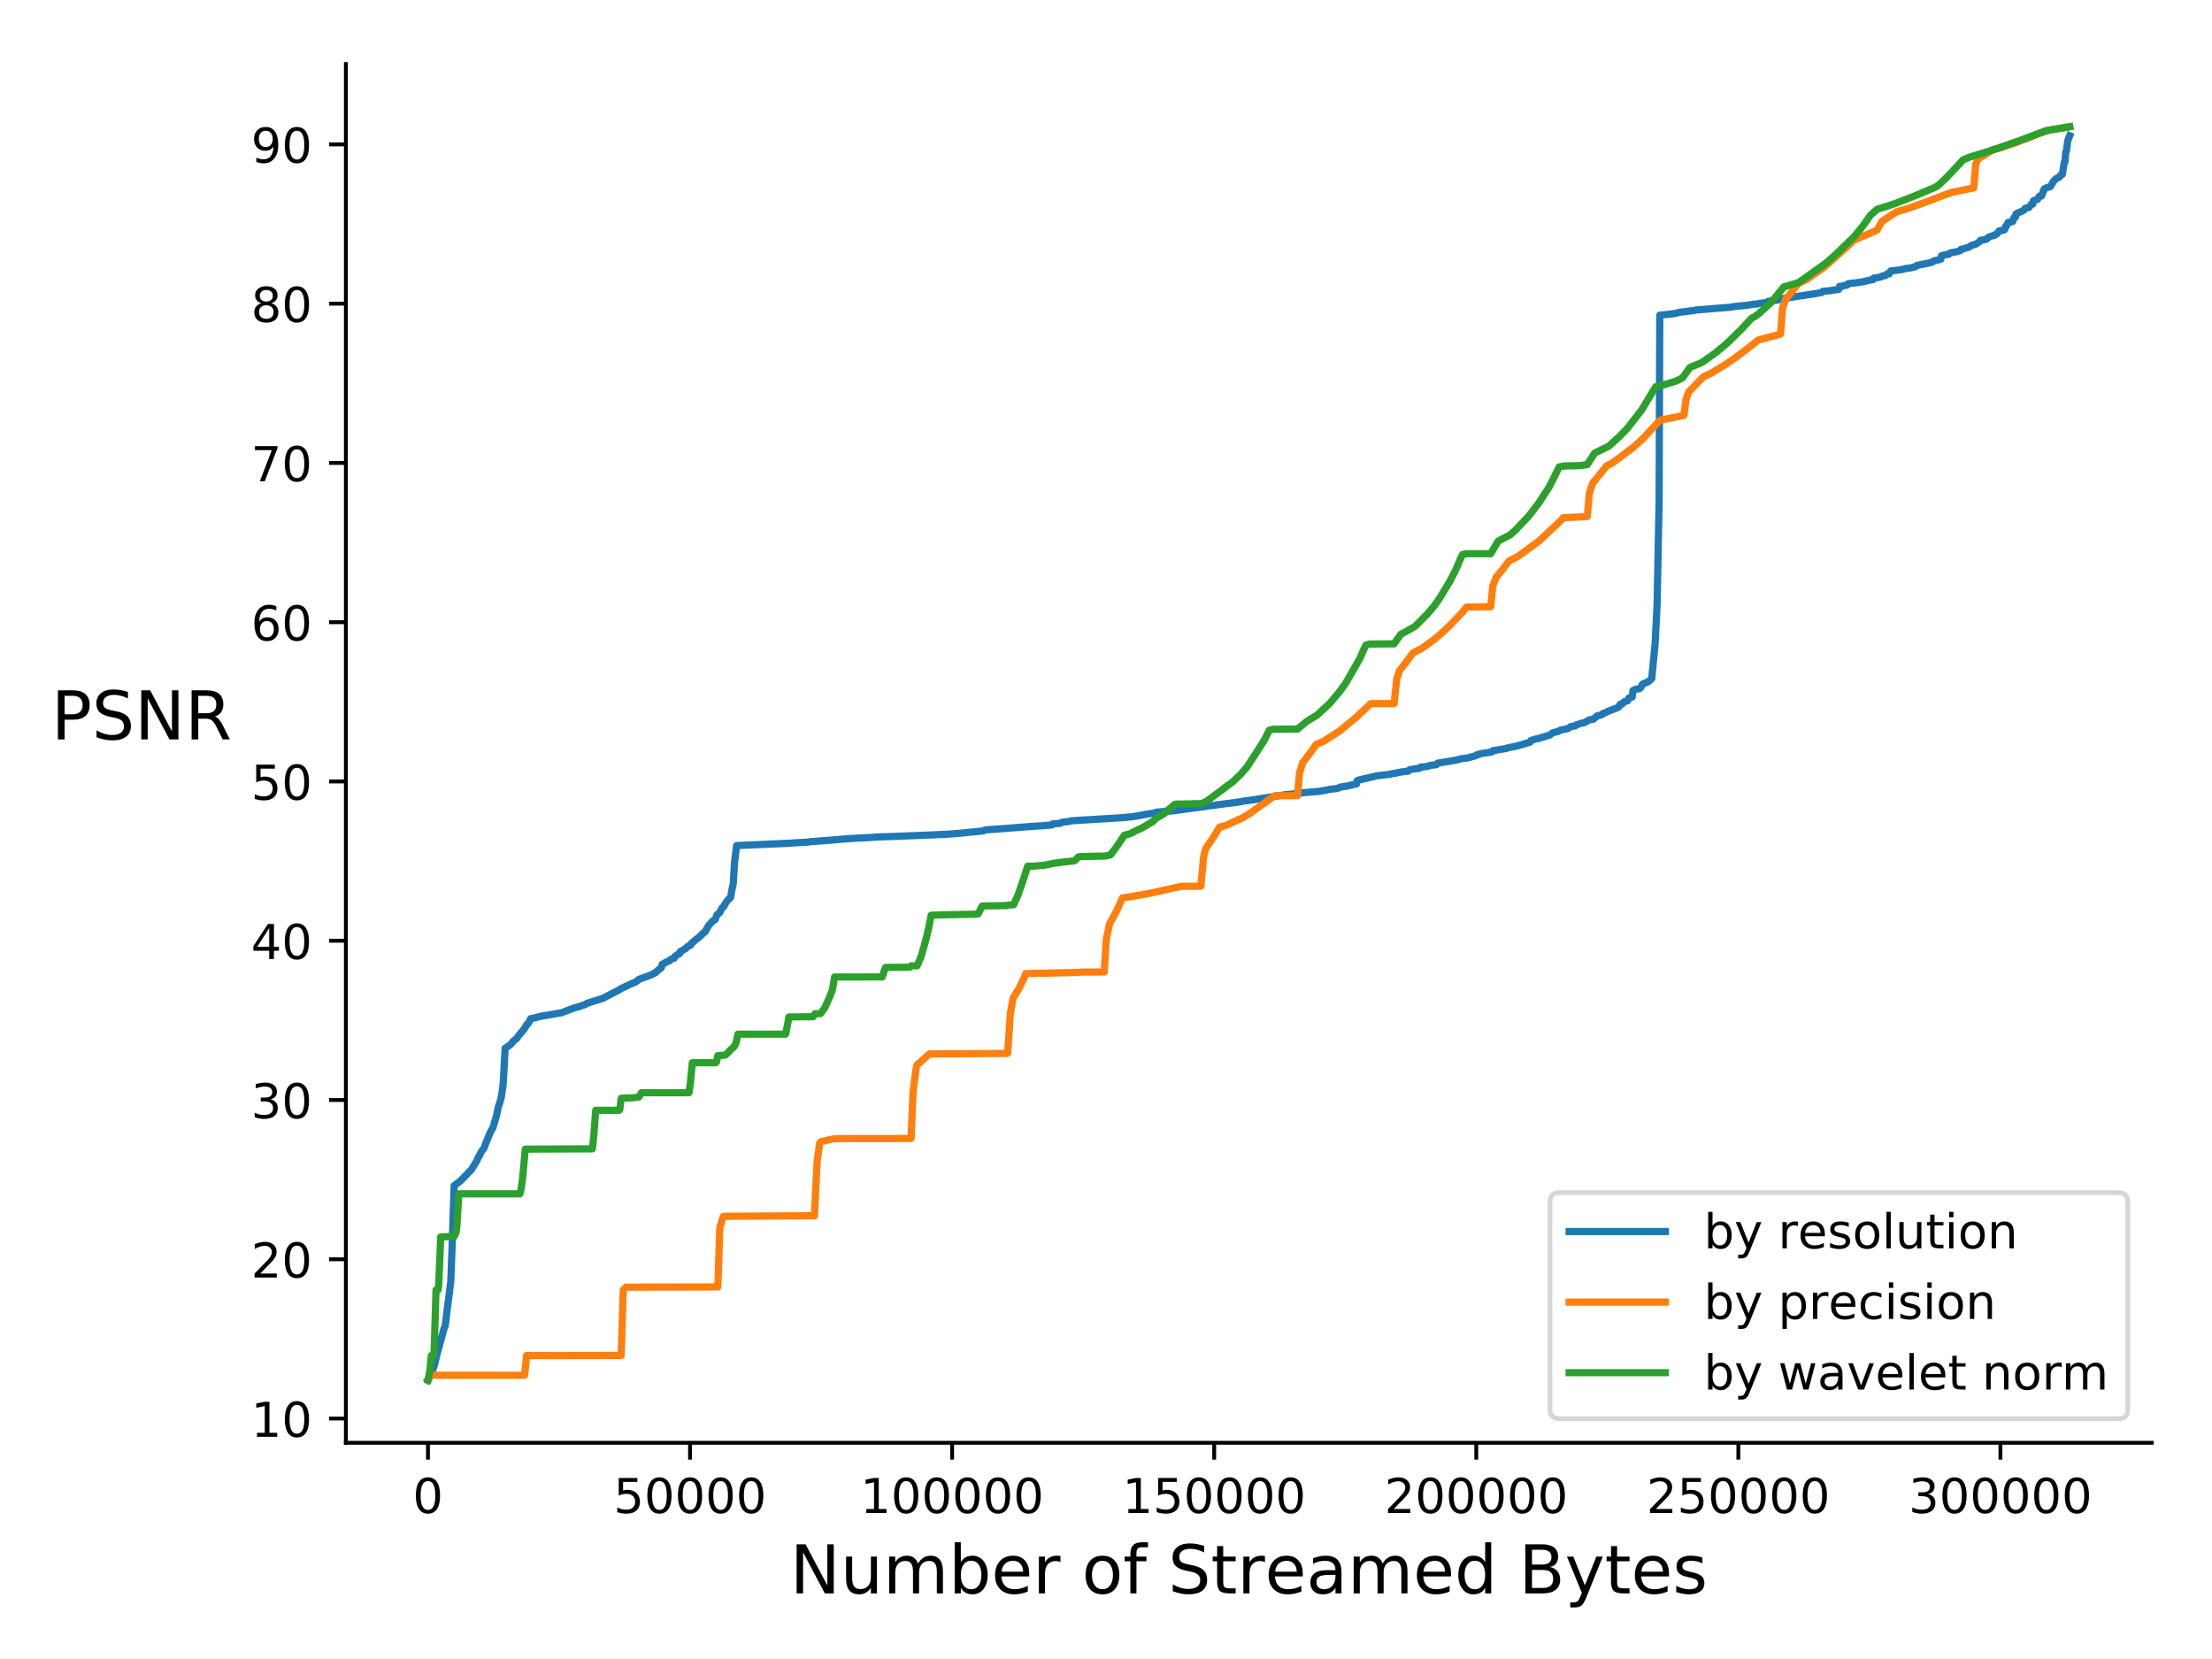 <?xml version="1.0" encoding="utf-8" standalone="no"?>
<!DOCTYPE svg PUBLIC "-//W3C//DTD SVG 1.1//EN"
  "http://www.w3.org/Graphics/SVG/1.1/DTD/svg11.dtd">
<!-- Created with matplotlib (http://matplotlib.org/) -->
<svg height="345pt" version="1.1" viewBox="0 0 460 345" width="460pt" xmlns="http://www.w3.org/2000/svg" xmlns:xlink="http://www.w3.org/1999/xlink">
 <defs>
  <style type="text/css">
*{stroke-linecap:butt;stroke-linejoin:round;}
  </style>
 </defs>
 <g id="figure_1">
  <g id="patch_1">
   <path d="M 0 345.6 
L 460.8 345.6 
L 460.8 0 
L 0 0 
z
" style="fill:#ffffff;"/>
  </g>
  <g id="axes_1">
   <g id="patch_2">
    <path d="M 71.93 300.04 
L 447.48 300.04 
L 447.48 13.32 
L 71.93 13.32 
z
" style="fill:#ffffff;"/>
   </g>
   <g id="matplotlib.axis_1">
    <g id="xtick_1">
     <g id="line2d_1">
      <defs>
       <path d="M 0 0 
L 0 3.5 
" id="m1808c48255" style="stroke:#000000;stroke-width:0.8;"/>
      </defs>
      <g>
       <use style="stroke:#000000;stroke-width:0.8;" x="88.998" xlink:href="#m1808c48255" y="300.04"/>
      </g>
     </g>
     <g id="text_1">
      <!-- 0 -->
      <defs>
       <path d="M 31.781 66.406 
Q 24.172 66.406 20.328 58.906 
Q 16.5 51.422 16.5 36.375 
Q 16.5 21.391 20.328 13.891 
Q 24.172 6.391 31.781 6.391 
Q 39.453 6.391 43.281 13.891 
Q 47.125 21.391 47.125 36.375 
Q 47.125 51.422 43.281 58.906 
Q 39.453 66.406 31.781 66.406 
z
M 31.781 74.219 
Q 44.047 74.219 50.516 64.516 
Q 56.984 54.828 56.984 36.375 
Q 56.984 17.969 50.516 8.266 
Q 44.047 -1.422 31.781 -1.422 
Q 19.531 -1.422 13.062 8.266 
Q 6.594 17.969 6.594 36.375 
Q 6.594 54.828 13.062 64.516 
Q 19.531 74.219 31.781 74.219 
z
" id="DejaVuSans-30"/>
      </defs>
      <g transform="translate(85.817 314.638)scale(0.1 -0.1)">
       <use xlink:href="#DejaVuSans-30"/>
      </g>
     </g>
    </g>
    <g id="xtick_2">
     <g id="line2d_2">
      <g>
       <use style="stroke:#000000;stroke-width:0.8;" x="143.499" xlink:href="#m1808c48255" y="300.04"/>
      </g>
     </g>
     <g id="text_2">
      <!-- 50000 -->
      <defs>
       <path d="M 10.797 72.906 
L 49.516 72.906 
L 49.516 64.594 
L 19.828 64.594 
L 19.828 46.734 
Q 21.969 47.469 24.109 47.828 
Q 26.266 48.188 28.422 48.188 
Q 40.625 48.188 47.75 41.5 
Q 54.891 34.812 54.891 23.391 
Q 54.891 11.625 47.562 5.094 
Q 40.234 -1.422 26.906 -1.422 
Q 22.312 -1.422 17.547 -0.641 
Q 12.797 0.141 7.719 1.703 
L 7.719 11.625 
Q 12.109 9.234 16.797 8.062 
Q 21.484 6.891 26.703 6.891 
Q 35.156 6.891 40.078 11.328 
Q 45.016 15.766 45.016 23.391 
Q 45.016 31 40.078 35.438 
Q 35.156 39.891 26.703 39.891 
Q 22.75 39.891 18.812 39.016 
Q 14.891 38.141 10.797 36.281 
z
" id="DejaVuSans-35"/>
      </defs>
      <g transform="translate(127.593 314.638)scale(0.1 -0.1)">
       <use xlink:href="#DejaVuSans-35"/>
       <use x="63.623" xlink:href="#DejaVuSans-30"/>
       <use x="127.246" xlink:href="#DejaVuSans-30"/>
       <use x="190.869" xlink:href="#DejaVuSans-30"/>
       <use x="254.492" xlink:href="#DejaVuSans-30"/>
      </g>
     </g>
    </g>
    <g id="xtick_3">
     <g id="line2d_3">
      <g>
       <use style="stroke:#000000;stroke-width:0.8;" x="197.999" xlink:href="#m1808c48255" y="300.04"/>
      </g>
     </g>
     <g id="text_3">
      <!-- 100000 -->
      <defs>
       <path d="M 12.406 8.297 
L 28.516 8.297 
L 28.516 63.922 
L 10.984 60.406 
L 10.984 69.391 
L 28.422 72.906 
L 38.281 72.906 
L 38.281 8.297 
L 54.391 8.297 
L 54.391 0 
L 12.406 0 
z
" id="DejaVuSans-31"/>
      </defs>
      <g transform="translate(178.912 314.638)scale(0.1 -0.1)">
       <use xlink:href="#DejaVuSans-31"/>
       <use x="63.623" xlink:href="#DejaVuSans-30"/>
       <use x="127.246" xlink:href="#DejaVuSans-30"/>
       <use x="190.869" xlink:href="#DejaVuSans-30"/>
       <use x="254.492" xlink:href="#DejaVuSans-30"/>
       <use x="318.115" xlink:href="#DejaVuSans-30"/>
      </g>
     </g>
    </g>
    <g id="xtick_4">
     <g id="line2d_4">
      <g>
       <use style="stroke:#000000;stroke-width:0.8;" x="252.5" xlink:href="#m1808c48255" y="300.04"/>
      </g>
     </g>
     <g id="text_4">
      <!-- 150000 -->
      <g transform="translate(233.413 314.638)scale(0.1 -0.1)">
       <use xlink:href="#DejaVuSans-31"/>
       <use x="63.623" xlink:href="#DejaVuSans-35"/>
       <use x="127.246" xlink:href="#DejaVuSans-30"/>
       <use x="190.869" xlink:href="#DejaVuSans-30"/>
       <use x="254.492" xlink:href="#DejaVuSans-30"/>
       <use x="318.115" xlink:href="#DejaVuSans-30"/>
      </g>
     </g>
    </g>
    <g id="xtick_5">
     <g id="line2d_5">
      <g>
       <use style="stroke:#000000;stroke-width:0.8;" x="307.001" xlink:href="#m1808c48255" y="300.04"/>
      </g>
     </g>
     <g id="text_5">
      <!-- 200000 -->
      <defs>
       <path d="M 19.188 8.297 
L 53.609 8.297 
L 53.609 0 
L 7.328 0 
L 7.328 8.297 
Q 12.938 14.109 22.625 23.891 
Q 32.328 33.688 34.812 36.531 
Q 39.547 41.844 41.422 45.531 
Q 43.312 49.219 43.312 52.781 
Q 43.312 58.594 39.234 62.25 
Q 35.156 65.922 28.609 65.922 
Q 23.969 65.922 18.812 64.312 
Q 13.672 62.703 7.812 59.422 
L 7.812 69.391 
Q 13.766 71.781 18.938 73 
Q 24.125 74.219 28.422 74.219 
Q 39.75 74.219 46.484 68.547 
Q 53.219 62.891 53.219 53.422 
Q 53.219 48.922 51.531 44.891 
Q 49.859 40.875 45.406 35.406 
Q 44.188 33.984 37.641 27.219 
Q 31.109 20.453 19.188 8.297 
z
" id="DejaVuSans-32"/>
      </defs>
      <g transform="translate(287.913 314.638)scale(0.1 -0.1)">
       <use xlink:href="#DejaVuSans-32"/>
       <use x="63.623" xlink:href="#DejaVuSans-30"/>
       <use x="127.246" xlink:href="#DejaVuSans-30"/>
       <use x="190.869" xlink:href="#DejaVuSans-30"/>
       <use x="254.492" xlink:href="#DejaVuSans-30"/>
       <use x="318.115" xlink:href="#DejaVuSans-30"/>
      </g>
     </g>
    </g>
    <g id="xtick_6">
     <g id="line2d_6">
      <g>
       <use style="stroke:#000000;stroke-width:0.8;" x="361.501" xlink:href="#m1808c48255" y="300.04"/>
      </g>
     </g>
     <g id="text_6">
      <!-- 250000 -->
      <g transform="translate(342.414 314.638)scale(0.1 -0.1)">
       <use xlink:href="#DejaVuSans-32"/>
       <use x="63.623" xlink:href="#DejaVuSans-35"/>
       <use x="127.246" xlink:href="#DejaVuSans-30"/>
       <use x="190.869" xlink:href="#DejaVuSans-30"/>
       <use x="254.492" xlink:href="#DejaVuSans-30"/>
       <use x="318.115" xlink:href="#DejaVuSans-30"/>
      </g>
     </g>
    </g>
    <g id="xtick_7">
     <g id="line2d_7">
      <g>
       <use style="stroke:#000000;stroke-width:0.8;" x="416.002" xlink:href="#m1808c48255" y="300.04"/>
      </g>
     </g>
     <g id="text_7">
      <!-- 300000 -->
      <defs>
       <path d="M 40.578 39.312 
Q 47.656 37.797 51.625 33 
Q 55.609 28.219 55.609 21.188 
Q 55.609 10.406 48.188 4.484 
Q 40.766 -1.422 27.094 -1.422 
Q 22.516 -1.422 17.656 -0.516 
Q 12.797 0.391 7.625 2.203 
L 7.625 11.719 
Q 11.719 9.328 16.594 8.109 
Q 21.484 6.891 26.812 6.891 
Q 36.078 6.891 40.938 10.547 
Q 45.797 14.203 45.797 21.188 
Q 45.797 27.641 41.281 31.266 
Q 36.766 34.906 28.719 34.906 
L 20.219 34.906 
L 20.219 43.016 
L 29.109 43.016 
Q 36.375 43.016 40.234 45.922 
Q 44.094 48.828 44.094 54.297 
Q 44.094 59.906 40.109 62.906 
Q 36.141 65.922 28.719 65.922 
Q 24.656 65.922 20.016 65.031 
Q 15.375 64.156 9.812 62.312 
L 9.812 71.094 
Q 15.438 72.656 20.344 73.438 
Q 25.25 74.219 29.594 74.219 
Q 40.828 74.219 47.359 69.109 
Q 53.906 64.016 53.906 55.328 
Q 53.906 49.266 50.438 45.094 
Q 46.969 40.922 40.578 39.312 
z
" id="DejaVuSans-33"/>
      </defs>
      <g transform="translate(396.914 314.638)scale(0.1 -0.1)">
       <use xlink:href="#DejaVuSans-33"/>
       <use x="63.623" xlink:href="#DejaVuSans-30"/>
       <use x="127.246" xlink:href="#DejaVuSans-30"/>
       <use x="190.869" xlink:href="#DejaVuSans-30"/>
       <use x="254.492" xlink:href="#DejaVuSans-30"/>
       <use x="318.115" xlink:href="#DejaVuSans-30"/>
      </g>
     </g>
    </g>
    <g id="text_8">
     <!-- Number of Streamed Bytes -->
     <defs>
      <path d="M 9.812 72.906 
L 23.094 72.906 
L 55.422 11.922 
L 55.422 72.906 
L 64.984 72.906 
L 64.984 0 
L 51.703 0 
L 19.391 60.984 
L 19.391 0 
L 9.812 0 
z
" id="DejaVuSans-4e"/>
      <path d="M 8.5 21.578 
L 8.5 54.688 
L 17.484 54.688 
L 17.484 21.922 
Q 17.484 14.156 20.5 10.266 
Q 23.531 6.391 29.594 6.391 
Q 36.859 6.391 41.078 11.031 
Q 45.312 15.672 45.312 23.688 
L 45.312 54.688 
L 54.297 54.688 
L 54.297 0 
L 45.312 0 
L 45.312 8.406 
Q 42.047 3.422 37.719 1 
Q 33.406 -1.422 27.688 -1.422 
Q 18.266 -1.422 13.375 4.438 
Q 8.5 10.297 8.5 21.578 
z
M 31.109 56 
z
" id="DejaVuSans-75"/>
      <path d="M 52 44.188 
Q 55.375 50.25 60.062 53.125 
Q 64.75 56 71.094 56 
Q 79.641 56 84.281 50.016 
Q 88.922 44.047 88.922 33.016 
L 88.922 0 
L 79.891 0 
L 79.891 32.719 
Q 79.891 40.578 77.094 44.375 
Q 74.312 48.188 68.609 48.188 
Q 61.625 48.188 57.562 43.547 
Q 53.516 38.922 53.516 30.906 
L 53.516 0 
L 44.484 0 
L 44.484 32.719 
Q 44.484 40.625 41.703 44.406 
Q 38.922 48.188 33.109 48.188 
Q 26.219 48.188 22.156 43.531 
Q 18.109 38.875 18.109 30.906 
L 18.109 0 
L 9.078 0 
L 9.078 54.688 
L 18.109 54.688 
L 18.109 46.188 
Q 21.188 51.219 25.484 53.609 
Q 29.781 56 35.688 56 
Q 41.656 56 45.828 52.969 
Q 50 49.953 52 44.188 
z
" id="DejaVuSans-6d"/>
      <path d="M 48.688 27.297 
Q 48.688 37.203 44.609 42.844 
Q 40.531 48.484 33.406 48.484 
Q 26.266 48.484 22.188 42.844 
Q 18.109 37.203 18.109 27.297 
Q 18.109 17.391 22.188 11.75 
Q 26.266 6.109 33.406 6.109 
Q 40.531 6.109 44.609 11.75 
Q 48.688 17.391 48.688 27.297 
z
M 18.109 46.391 
Q 20.953 51.266 25.266 53.625 
Q 29.594 56 35.594 56 
Q 45.562 56 51.781 48.094 
Q 58.016 40.188 58.016 27.297 
Q 58.016 14.406 51.781 6.484 
Q 45.562 -1.422 35.594 -1.422 
Q 29.594 -1.422 25.266 0.953 
Q 20.953 3.328 18.109 8.203 
L 18.109 0 
L 9.078 0 
L 9.078 75.984 
L 18.109 75.984 
z
" id="DejaVuSans-62"/>
      <path d="M 56.203 29.594 
L 56.203 25.203 
L 14.891 25.203 
Q 15.484 15.922 20.484 11.062 
Q 25.484 6.203 34.422 6.203 
Q 39.594 6.203 44.453 7.469 
Q 49.312 8.734 54.109 11.281 
L 54.109 2.781 
Q 49.266 0.734 44.188 -0.344 
Q 39.109 -1.422 33.891 -1.422 
Q 20.797 -1.422 13.156 6.188 
Q 5.516 13.812 5.516 26.812 
Q 5.516 40.234 12.766 48.109 
Q 20.016 56 32.328 56 
Q 43.359 56 49.781 48.891 
Q 56.203 41.797 56.203 29.594 
z
M 47.219 32.234 
Q 47.125 39.594 43.094 43.984 
Q 39.062 48.391 32.422 48.391 
Q 24.906 48.391 20.391 44.141 
Q 15.875 39.891 15.188 32.172 
z
" id="DejaVuSans-65"/>
      <path d="M 41.109 46.297 
Q 39.594 47.172 37.812 47.578 
Q 36.031 48 33.891 48 
Q 26.266 48 22.188 43.047 
Q 18.109 38.094 18.109 28.812 
L 18.109 0 
L 9.078 0 
L 9.078 54.688 
L 18.109 54.688 
L 18.109 46.188 
Q 20.953 51.172 25.484 53.578 
Q 30.031 56 36.531 56 
Q 37.453 56 38.578 55.875 
Q 39.703 55.766 41.062 55.516 
z
" id="DejaVuSans-72"/>
      <path id="DejaVuSans-20"/>
      <path d="M 30.609 48.391 
Q 23.391 48.391 19.188 42.75 
Q 14.984 37.109 14.984 27.297 
Q 14.984 17.484 19.156 11.844 
Q 23.344 6.203 30.609 6.203 
Q 37.797 6.203 41.984 11.859 
Q 46.188 17.531 46.188 27.297 
Q 46.188 37.016 41.984 42.703 
Q 37.797 48.391 30.609 48.391 
z
M 30.609 56 
Q 42.328 56 49.016 48.375 
Q 55.719 40.766 55.719 27.297 
Q 55.719 13.875 49.016 6.219 
Q 42.328 -1.422 30.609 -1.422 
Q 18.844 -1.422 12.172 6.219 
Q 5.516 13.875 5.516 27.297 
Q 5.516 40.766 12.172 48.375 
Q 18.844 56 30.609 56 
z
" id="DejaVuSans-6f"/>
      <path d="M 37.109 75.984 
L 37.109 68.5 
L 28.516 68.5 
Q 23.688 68.5 21.797 66.547 
Q 19.922 64.594 19.922 59.516 
L 19.922 54.688 
L 34.719 54.688 
L 34.719 47.703 
L 19.922 47.703 
L 19.922 0 
L 10.891 0 
L 10.891 47.703 
L 2.297 47.703 
L 2.297 54.688 
L 10.891 54.688 
L 10.891 58.5 
Q 10.891 67.625 15.141 71.797 
Q 19.391 75.984 28.609 75.984 
z
" id="DejaVuSans-66"/>
      <path d="M 53.516 70.516 
L 53.516 60.891 
Q 47.906 63.578 42.922 64.891 
Q 37.938 66.219 33.297 66.219 
Q 25.25 66.219 20.875 63.094 
Q 16.5 59.969 16.5 54.203 
Q 16.5 49.359 19.406 46.891 
Q 22.312 44.438 30.422 42.922 
L 36.375 41.703 
Q 47.406 39.594 52.656 34.297 
Q 57.906 29 57.906 20.125 
Q 57.906 9.516 50.797 4.047 
Q 43.703 -1.422 29.984 -1.422 
Q 24.812 -1.422 18.969 -0.25 
Q 13.141 0.922 6.891 3.219 
L 6.891 13.375 
Q 12.891 10.016 18.656 8.297 
Q 24.422 6.594 29.984 6.594 
Q 38.422 6.594 43.016 9.906 
Q 47.609 13.234 47.609 19.391 
Q 47.609 24.75 44.312 27.781 
Q 41.016 30.812 33.5 32.328 
L 27.484 33.5 
Q 16.453 35.688 11.516 40.375 
Q 6.594 45.062 6.594 53.422 
Q 6.594 63.094 13.406 68.656 
Q 20.219 74.219 32.172 74.219 
Q 37.312 74.219 42.625 73.281 
Q 47.953 72.359 53.516 70.516 
z
" id="DejaVuSans-53"/>
      <path d="M 18.312 70.219 
L 18.312 54.688 
L 36.812 54.688 
L 36.812 47.703 
L 18.312 47.703 
L 18.312 18.016 
Q 18.312 11.328 20.141 9.422 
Q 21.969 7.516 27.594 7.516 
L 36.812 7.516 
L 36.812 0 
L 27.594 0 
Q 17.188 0 13.234 3.875 
Q 9.281 7.766 9.281 18.016 
L 9.281 47.703 
L 2.688 47.703 
L 2.688 54.688 
L 9.281 54.688 
L 9.281 70.219 
z
" id="DejaVuSans-74"/>
      <path d="M 34.281 27.484 
Q 23.391 27.484 19.188 25 
Q 14.984 22.516 14.984 16.5 
Q 14.984 11.719 18.141 8.906 
Q 21.297 6.109 26.703 6.109 
Q 34.188 6.109 38.703 11.406 
Q 43.219 16.703 43.219 25.484 
L 43.219 27.484 
z
M 52.203 31.203 
L 52.203 0 
L 43.219 0 
L 43.219 8.297 
Q 40.141 3.328 35.547 0.953 
Q 30.953 -1.422 24.312 -1.422 
Q 15.922 -1.422 10.953 3.297 
Q 6 8.016 6 15.922 
Q 6 25.141 12.172 29.828 
Q 18.359 34.516 30.609 34.516 
L 43.219 34.516 
L 43.219 35.406 
Q 43.219 41.609 39.141 45 
Q 35.062 48.391 27.688 48.391 
Q 23 48.391 18.547 47.266 
Q 14.109 46.141 10.016 43.891 
L 10.016 52.203 
Q 14.938 54.109 19.578 55.047 
Q 24.219 56 28.609 56 
Q 40.484 56 46.344 49.844 
Q 52.203 43.703 52.203 31.203 
z
" id="DejaVuSans-61"/>
      <path d="M 45.406 46.391 
L 45.406 75.984 
L 54.391 75.984 
L 54.391 0 
L 45.406 0 
L 45.406 8.203 
Q 42.578 3.328 38.25 0.953 
Q 33.938 -1.422 27.875 -1.422 
Q 17.969 -1.422 11.734 6.484 
Q 5.516 14.406 5.516 27.297 
Q 5.516 40.188 11.734 48.094 
Q 17.969 56 27.875 56 
Q 33.938 56 38.25 53.625 
Q 42.578 51.266 45.406 46.391 
z
M 14.797 27.297 
Q 14.797 17.391 18.875 11.75 
Q 22.953 6.109 30.078 6.109 
Q 37.203 6.109 41.297 11.75 
Q 45.406 17.391 45.406 27.297 
Q 45.406 37.203 41.297 42.844 
Q 37.203 48.484 30.078 48.484 
Q 22.953 48.484 18.875 42.844 
Q 14.797 37.203 14.797 27.297 
z
" id="DejaVuSans-64"/>
      <path d="M 19.672 34.812 
L 19.672 8.109 
L 35.5 8.109 
Q 43.453 8.109 47.281 11.406 
Q 51.125 14.703 51.125 21.484 
Q 51.125 28.328 47.281 31.562 
Q 43.453 34.812 35.5 34.812 
z
M 19.672 64.797 
L 19.672 42.828 
L 34.281 42.828 
Q 41.5 42.828 45.031 45.531 
Q 48.578 48.25 48.578 53.812 
Q 48.578 59.328 45.031 62.062 
Q 41.5 64.797 34.281 64.797 
z
M 9.812 72.906 
L 35.016 72.906 
Q 46.297 72.906 52.391 68.219 
Q 58.5 63.531 58.5 54.891 
Q 58.5 48.188 55.375 44.234 
Q 52.25 40.281 46.188 39.312 
Q 53.469 37.75 57.5 32.781 
Q 61.531 27.828 61.531 20.406 
Q 61.531 10.641 54.891 5.312 
Q 48.25 0 35.984 0 
L 9.812 0 
z
" id="DejaVuSans-42"/>
      <path d="M 32.172 -5.078 
Q 28.375 -14.844 24.75 -17.812 
Q 21.141 -20.797 15.094 -20.797 
L 7.906 -20.797 
L 7.906 -13.281 
L 13.188 -13.281 
Q 16.891 -13.281 18.938 -11.516 
Q 21 -9.766 23.484 -3.219 
L 25.094 0.875 
L 2.984 54.688 
L 12.5 54.688 
L 29.594 11.922 
L 46.688 54.688 
L 56.203 54.688 
z
" id="DejaVuSans-79"/>
      <path d="M 44.281 53.078 
L 44.281 44.578 
Q 40.484 46.531 36.375 47.5 
Q 32.281 48.484 27.875 48.484 
Q 21.188 48.484 17.844 46.438 
Q 14.5 44.391 14.5 40.281 
Q 14.5 37.156 16.891 35.375 
Q 19.281 33.594 26.516 31.984 
L 29.594 31.297 
Q 39.156 29.25 43.188 25.516 
Q 47.219 21.781 47.219 15.094 
Q 47.219 7.469 41.188 3.016 
Q 35.156 -1.422 24.609 -1.422 
Q 20.219 -1.422 15.453 -0.562 
Q 10.688 0.297 5.422 2 
L 5.422 11.281 
Q 10.406 8.688 15.234 7.391 
Q 20.062 6.109 24.812 6.109 
Q 31.156 6.109 34.562 8.281 
Q 37.984 10.453 37.984 14.406 
Q 37.984 18.062 35.516 20.016 
Q 33.062 21.969 24.703 23.781 
L 21.578 24.516 
Q 13.234 26.266 9.516 29.906 
Q 5.812 33.547 5.812 39.891 
Q 5.812 47.609 11.281 51.797 
Q 16.75 56 26.812 56 
Q 31.781 56 36.172 55.266 
Q 40.578 54.547 44.281 53.078 
z
" id="DejaVuSans-73"/>
     </defs>
     <g transform="translate(164.29 331.356)scale(0.14 -0.14)">
      <use xlink:href="#DejaVuSans-4e"/>
      <use x="74.805" xlink:href="#DejaVuSans-75"/>
      <use x="138.184" xlink:href="#DejaVuSans-6d"/>
      <use x="235.596" xlink:href="#DejaVuSans-62"/>
      <use x="299.072" xlink:href="#DejaVuSans-65"/>
      <use x="360.596" xlink:href="#DejaVuSans-72"/>
      <use x="401.709" xlink:href="#DejaVuSans-20"/>
      <use x="433.496" xlink:href="#DejaVuSans-6f"/>
      <use x="494.678" xlink:href="#DejaVuSans-66"/>
      <use x="529.883" xlink:href="#DejaVuSans-20"/>
      <use x="561.67" xlink:href="#DejaVuSans-53"/>
      <use x="625.146" xlink:href="#DejaVuSans-74"/>
      <use x="664.355" xlink:href="#DejaVuSans-72"/>
      <use x="705.438" xlink:href="#DejaVuSans-65"/>
      <use x="766.961" xlink:href="#DejaVuSans-61"/>
      <use x="828.24" xlink:href="#DejaVuSans-6d"/>
      <use x="925.652" xlink:href="#DejaVuSans-65"/>
      <use x="987.176" xlink:href="#DejaVuSans-64"/>
      <use x="1050.652" xlink:href="#DejaVuSans-20"/>
      <use x="1082.439" xlink:href="#DejaVuSans-42"/>
      <use x="1151.043" xlink:href="#DejaVuSans-79"/>
      <use x="1210.223" xlink:href="#DejaVuSans-74"/>
      <use x="1249.432" xlink:href="#DejaVuSans-65"/>
      <use x="1310.955" xlink:href="#DejaVuSans-73"/>
     </g>
    </g>
   </g>
   <g id="matplotlib.axis_2">
    <g id="ytick_1">
     <g id="line2d_8">
      <defs>
       <path d="M 0 0 
L -3.5 0 
" id="md2ab78e444" style="stroke:#000000;stroke-width:0.8;"/>
      </defs>
      <g>
       <use style="stroke:#000000;stroke-width:0.8;" x="71.93" xlink:href="#md2ab78e444" y="294.992"/>
      </g>
     </g>
     <g id="text_9">
      <!-- 10 -->
      <g transform="translate(52.205 298.792)scale(0.1 -0.1)">
       <use xlink:href="#DejaVuSans-31"/>
       <use x="63.623" xlink:href="#DejaVuSans-30"/>
      </g>
     </g>
    </g>
    <g id="ytick_2">
     <g id="line2d_9">
      <g>
       <use style="stroke:#000000;stroke-width:0.8;" x="71.93" xlink:href="#md2ab78e444" y="261.872"/>
      </g>
     </g>
     <g id="text_10">
      <!-- 20 -->
      <g transform="translate(52.205 265.671)scale(0.1 -0.1)">
       <use xlink:href="#DejaVuSans-32"/>
       <use x="63.623" xlink:href="#DejaVuSans-30"/>
      </g>
     </g>
    </g>
    <g id="ytick_3">
     <g id="line2d_10">
      <g>
       <use style="stroke:#000000;stroke-width:0.8;" x="71.93" xlink:href="#md2ab78e444" y="228.751"/>
      </g>
     </g>
     <g id="text_11">
      <!-- 30 -->
      <g transform="translate(52.205 232.55)scale(0.1 -0.1)">
       <use xlink:href="#DejaVuSans-33"/>
       <use x="63.623" xlink:href="#DejaVuSans-30"/>
      </g>
     </g>
    </g>
    <g id="ytick_4">
     <g id="line2d_11">
      <g>
       <use style="stroke:#000000;stroke-width:0.8;" x="71.93" xlink:href="#md2ab78e444" y="195.631"/>
      </g>
     </g>
     <g id="text_12">
      <!-- 40 -->
      <defs>
       <path d="M 37.797 64.312 
L 12.891 25.391 
L 37.797 25.391 
z
M 35.203 72.906 
L 47.609 72.906 
L 47.609 25.391 
L 58.016 25.391 
L 58.016 17.188 
L 47.609 17.188 
L 47.609 0 
L 37.797 0 
L 37.797 17.188 
L 4.891 17.188 
L 4.891 26.703 
z
" id="DejaVuSans-34"/>
      </defs>
      <g transform="translate(52.205 199.43)scale(0.1 -0.1)">
       <use xlink:href="#DejaVuSans-34"/>
       <use x="63.623" xlink:href="#DejaVuSans-30"/>
      </g>
     </g>
    </g>
    <g id="ytick_5">
     <g id="line2d_12">
      <g>
       <use style="stroke:#000000;stroke-width:0.8;" x="71.93" xlink:href="#md2ab78e444" y="162.51"/>
      </g>
     </g>
     <g id="text_13">
      <!-- 50 -->
      <g transform="translate(52.205 166.309)scale(0.1 -0.1)">
       <use xlink:href="#DejaVuSans-35"/>
       <use x="63.623" xlink:href="#DejaVuSans-30"/>
      </g>
     </g>
    </g>
    <g id="ytick_6">
     <g id="line2d_13">
      <g>
       <use style="stroke:#000000;stroke-width:0.8;" x="71.93" xlink:href="#md2ab78e444" y="129.39"/>
      </g>
     </g>
     <g id="text_14">
      <!-- 60 -->
      <defs>
       <path d="M 33.016 40.375 
Q 26.375 40.375 22.484 35.828 
Q 18.609 31.297 18.609 23.391 
Q 18.609 15.531 22.484 10.953 
Q 26.375 6.391 33.016 6.391 
Q 39.656 6.391 43.531 10.953 
Q 47.406 15.531 47.406 23.391 
Q 47.406 31.297 43.531 35.828 
Q 39.656 40.375 33.016 40.375 
z
M 52.594 71.297 
L 52.594 62.312 
Q 48.875 64.062 45.094 64.984 
Q 41.312 65.922 37.594 65.922 
Q 27.828 65.922 22.672 59.328 
Q 17.531 52.734 16.797 39.406 
Q 19.672 43.656 24.016 45.922 
Q 28.375 48.188 33.594 48.188 
Q 44.578 48.188 50.953 41.516 
Q 57.328 34.859 57.328 23.391 
Q 57.328 12.156 50.688 5.359 
Q 44.047 -1.422 33.016 -1.422 
Q 20.359 -1.422 13.672 8.266 
Q 6.984 17.969 6.984 36.375 
Q 6.984 53.656 15.188 63.938 
Q 23.391 74.219 37.203 74.219 
Q 40.922 74.219 44.703 73.484 
Q 48.484 72.75 52.594 71.297 
z
" id="DejaVuSans-36"/>
      </defs>
      <g transform="translate(52.205 133.189)scale(0.1 -0.1)">
       <use xlink:href="#DejaVuSans-36"/>
       <use x="63.623" xlink:href="#DejaVuSans-30"/>
      </g>
     </g>
    </g>
    <g id="ytick_7">
     <g id="line2d_14">
      <g>
       <use style="stroke:#000000;stroke-width:0.8;" x="71.93" xlink:href="#md2ab78e444" y="96.269"/>
      </g>
     </g>
     <g id="text_15">
      <!-- 70 -->
      <defs>
       <path d="M 8.203 72.906 
L 55.078 72.906 
L 55.078 68.703 
L 28.609 0 
L 18.312 0 
L 43.219 64.594 
L 8.203 64.594 
z
" id="DejaVuSans-37"/>
      </defs>
      <g transform="translate(52.205 100.068)scale(0.1 -0.1)">
       <use xlink:href="#DejaVuSans-37"/>
       <use x="63.623" xlink:href="#DejaVuSans-30"/>
      </g>
     </g>
    </g>
    <g id="ytick_8">
     <g id="line2d_15">
      <g>
       <use style="stroke:#000000;stroke-width:0.8;" x="71.93" xlink:href="#md2ab78e444" y="63.149"/>
      </g>
     </g>
     <g id="text_16">
      <!-- 80 -->
      <defs>
       <path d="M 31.781 34.625 
Q 24.75 34.625 20.719 30.859 
Q 16.703 27.094 16.703 20.516 
Q 16.703 13.922 20.719 10.156 
Q 24.75 6.391 31.781 6.391 
Q 38.812 6.391 42.859 10.172 
Q 46.922 13.969 46.922 20.516 
Q 46.922 27.094 42.891 30.859 
Q 38.875 34.625 31.781 34.625 
z
M 21.922 38.812 
Q 15.578 40.375 12.031 44.719 
Q 8.5 49.078 8.5 55.328 
Q 8.5 64.062 14.719 69.141 
Q 20.953 74.219 31.781 74.219 
Q 42.672 74.219 48.875 69.141 
Q 55.078 64.062 55.078 55.328 
Q 55.078 49.078 51.531 44.719 
Q 48 40.375 41.703 38.812 
Q 48.828 37.156 52.797 32.312 
Q 56.781 27.484 56.781 20.516 
Q 56.781 9.906 50.312 4.234 
Q 43.844 -1.422 31.781 -1.422 
Q 19.734 -1.422 13.25 4.234 
Q 6.781 9.906 6.781 20.516 
Q 6.781 27.484 10.781 32.312 
Q 14.797 37.156 21.922 38.812 
z
M 18.312 54.391 
Q 18.312 48.734 21.844 45.562 
Q 25.391 42.391 31.781 42.391 
Q 38.141 42.391 41.719 45.562 
Q 45.312 48.734 45.312 54.391 
Q 45.312 60.062 41.719 63.234 
Q 38.141 66.406 31.781 66.406 
Q 25.391 66.406 21.844 63.234 
Q 18.312 60.062 18.312 54.391 
z
" id="DejaVuSans-38"/>
      </defs>
      <g transform="translate(52.205 66.948)scale(0.1 -0.1)">
       <use xlink:href="#DejaVuSans-38"/>
       <use x="63.623" xlink:href="#DejaVuSans-30"/>
      </g>
     </g>
    </g>
    <g id="ytick_9">
     <g id="line2d_16">
      <g>
       <use style="stroke:#000000;stroke-width:0.8;" x="71.93" xlink:href="#md2ab78e444" y="30.028"/>
      </g>
     </g>
     <g id="text_17">
      <!-- 90 -->
      <defs>
       <path d="M 10.984 1.516 
L 10.984 10.5 
Q 14.703 8.734 18.5 7.812 
Q 22.312 6.891 25.984 6.891 
Q 35.75 6.891 40.891 13.453 
Q 46.047 20.016 46.781 33.406 
Q 43.953 29.203 39.594 26.953 
Q 35.25 24.703 29.984 24.703 
Q 19.047 24.703 12.672 31.312 
Q 6.297 37.938 6.297 49.422 
Q 6.297 60.641 12.938 67.422 
Q 19.578 74.219 30.609 74.219 
Q 43.266 74.219 49.922 64.516 
Q 56.594 54.828 56.594 36.375 
Q 56.594 19.141 48.406 8.859 
Q 40.234 -1.422 26.422 -1.422 
Q 22.703 -1.422 18.891 -0.688 
Q 15.094 0.047 10.984 1.516 
z
M 30.609 32.422 
Q 37.25 32.422 41.125 36.953 
Q 45.016 41.5 45.016 49.422 
Q 45.016 57.281 41.125 61.844 
Q 37.25 66.406 30.609 66.406 
Q 23.969 66.406 20.094 61.844 
Q 16.219 57.281 16.219 49.422 
Q 16.219 41.5 20.094 36.953 
Q 23.969 32.422 30.609 32.422 
z
" id="DejaVuSans-39"/>
      </defs>
      <g transform="translate(52.205 33.827)scale(0.1 -0.1)">
       <use xlink:href="#DejaVuSans-39"/>
       <use x="63.623" xlink:href="#DejaVuSans-30"/>
      </g>
     </g>
    </g>
    <g id="text_18">
     <!-- PSNR -->
     <defs>
      <path d="M 19.672 64.797 
L 19.672 37.406 
L 32.078 37.406 
Q 38.969 37.406 42.719 40.969 
Q 46.484 44.531 46.484 51.125 
Q 46.484 57.672 42.719 61.234 
Q 38.969 64.797 32.078 64.797 
z
M 9.812 72.906 
L 32.078 72.906 
Q 44.344 72.906 50.609 67.359 
Q 56.891 61.812 56.891 51.125 
Q 56.891 40.328 50.609 34.812 
Q 44.344 29.297 32.078 29.297 
L 19.672 29.297 
L 19.672 0 
L 9.812 0 
z
" id="DejaVuSans-50"/>
      <path d="M 44.391 34.188 
Q 47.562 33.109 50.562 29.594 
Q 53.562 26.078 56.594 19.922 
L 66.609 0 
L 56 0 
L 46.688 18.703 
Q 43.062 26.031 39.672 28.422 
Q 36.281 30.812 30.422 30.812 
L 19.672 30.812 
L 19.672 0 
L 9.812 0 
L 9.812 72.906 
L 32.078 72.906 
Q 44.578 72.906 50.734 67.672 
Q 56.891 62.453 56.891 51.906 
Q 56.891 45.016 53.688 40.469 
Q 50.484 35.938 44.391 34.188 
z
M 19.672 64.797 
L 19.672 38.922 
L 32.078 38.922 
Q 39.203 38.922 42.844 42.219 
Q 46.484 45.516 46.484 51.906 
Q 46.484 58.297 42.844 61.547 
Q 39.203 64.797 32.078 64.797 
z
" id="DejaVuSans-52"/>
     </defs>
     <g transform="translate(10.674 153.768)scale(0.14 -0.14)">
      <use xlink:href="#DejaVuSans-50"/>
      <use x="60.303" xlink:href="#DejaVuSans-53"/>
      <use x="123.779" xlink:href="#DejaVuSans-4e"/>
      <use x="198.584" xlink:href="#DejaVuSans-52"/>
     </g>
    </g>
   </g>
   <g id="line2d_17">
    <path clip-path="url(#pb84b665a18)" d="M 89 287.007 
L 89.14 286.854 
L 89.419 286.219 
L 89.559 286.047 
L 90.396 283.681 
L 90.814 281.862 
L 92.349 276.253 
L 92.488 275.981 
L 92.628 275.425 
L 92.907 273.057 
L 93.744 266.487 
L 94.023 259.164 
L 94.442 246.551 
L 95.418 245.832 
L 95.697 245.628 
L 97.79 243.473 
L 98.069 243.193 
L 99.186 241.341 
L 99.465 240.646 
L 99.604 240.505 
L 100.162 239.387 
L 100.581 238.864 
L 100.72 238.606 
L 100.999 237.809 
L 101.697 236.101 
L 101.976 235.444 
L 102.534 234.447 
L 102.813 233.451 
L 103.232 232.107 
L 103.65 230.1 
L 103.79 229.76 
L 104.069 228.825 
L 104.208 228.409 
L 104.627 225.648 
L 105.045 217.992 
L 105.883 217.44 
L 106.301 217.09 
L 106.72 216.517 
L 107.417 215.978 
L 107.557 215.824 
L 107.836 215.373 
L 108.533 214.553 
L 109.092 213.876 
L 109.51 213.122 
L 109.929 212.736 
L 110.347 211.846 
L 111.184 211.667 
L 111.882 211.498 
L 112.44 211.35 
L 116.765 210.61 
L 119.416 209.6 
L 120.393 209.344 
L 121.09 209.106 
L 121.788 208.871 
L 122.067 208.647 
L 125.416 207.601 
L 125.974 207.281 
L 126.392 207.08 
L 126.811 206.858 
L 128.625 205.918 
L 129.183 205.568 
L 130.857 204.789 
L 131.275 204.561 
L 132.113 204.265 
L 132.392 204.024 
L 132.531 203.982 
L 132.81 203.704 
L 133.368 203.473 
L 135.182 202.822 
L 135.601 202.638 
L 136.159 202.323 
L 136.298 202.291 
L 136.996 201.626 
L 137.414 201.376 
L 137.554 201.171 
L 137.693 200.54 
L 138.112 200.347 
L 138.391 200.145 
L 138.67 200.024 
L 139.228 199.8 
L 139.507 199.496 
L 140.205 199.265 
L 140.344 198.896 
L 140.484 198.85 
L 140.763 198.588 
L 141.321 198.324 
L 141.461 197.877 
L 142.019 197.615 
L 142.298 197.378 
L 142.577 197.295 
L 142.995 196.809 
L 143.414 196.659 
L 143.553 196.612 
L 143.832 196.107 
L 143.972 196.056 
L 144.251 195.793 
L 144.53 195.539 
L 144.809 195.317 
L 145.228 195.021 
L 146.204 194.088 
L 146.483 193.878 
L 146.623 193.796 
L 146.902 193.236 
L 147.041 193.093 
L 147.32 192.532 
L 148.018 191.749 
L 148.297 191.452 
L 148.716 191.263 
L 149.134 190.204 
L 149.692 189.764 
L 150.111 188.854 
L 150.529 188.518 
L 150.808 187.935 
L 151.367 187.143 
L 151.925 186.67 
L 152.204 185.055 
L 152.483 183.785 
L 152.762 179.25 
L 153.18 175.841 
L 164.482 175.339 
L 165.458 175.259 
L 167.97 175.131 
L 168.388 175.05 
L 172.155 174.759 
L 173.411 174.658 
L 176.48 174.403 
L 177.318 174.351 
L 181.364 174.141 
L 182.061 174.069 
L 185.689 173.946 
L 193.502 173.643 
L 196.432 173.506 
L 197.688 173.432 
L 199.781 173.264 
L 201.176 173.117 
L 204.524 172.786 
L 204.803 172.608 
L 205.64 172.523 
L 207.454 172.406 
L 214.709 171.845 
L 216.942 171.708 
L 217.5 171.649 
L 218.755 171.548 
L 218.895 171.336 
L 220.43 171.221 
L 220.569 171.178 
L 220.848 170.996 
L 222.104 170.85 
L 222.383 170.818 
L 222.662 170.698 
L 233.545 170.031 
L 235.777 169.797 
L 238.567 169.299 
L 239.823 169.122 
L 240.102 169.092 
L 240.381 168.913 
L 241.497 168.803 
L 243.73 168.639 
L 250.706 167.705 
L 251.264 167.592 
L 252.38 167.493 
L 253.078 167.372 
L 255.868 167.014 
L 258.101 166.718 
L 258.519 166.6 
L 259.496 166.478 
L 260.472 166.347 
L 267.309 165.265 
L 268.704 165.152 
L 269.123 165.064 
L 270.518 164.928 
L 270.936 164.854 
L 274.425 164.558 
L 276.936 164.086 
L 278.052 163.979 
L 278.471 163.798 
L 278.889 163.65 
L 280.145 163.472 
L 281.54 163.134 
L 282.098 163.031 
L 282.238 162.338 
L 282.517 162.22 
L 286.423 161.322 
L 289.214 160.986 
L 289.493 160.888 
L 290.19 160.8 
L 290.609 160.689 
L 291.725 160.493 
L 292.283 160.416 
L 292.841 160.377 
L 293.12 160.078 
L 293.958 159.926 
L 295.213 159.778 
L 295.353 159.537 
L 296.887 159.379 
L 297.446 159.155 
L 298.701 159.03 
L 298.98 158.699 
L 302.05 158.205 
L 302.608 158.097 
L 303.585 157.878 
L 303.864 157.785 
L 305.119 157.632 
L 306.933 157.143 
L 307.212 156.931 
L 307.631 156.875 
L 307.91 156.716 
L 309.444 156.521 
L 309.723 156.444 
L 310.282 156.363 
L 310.421 156.116 
L 313.211 155.653 
L 313.491 155.536 
L 315.583 155.111 
L 318.234 154.312 
L 318.374 153.998 
L 319.211 153.724 
L 319.629 153.631 
L 320.048 153.576 
L 320.327 153.432 
L 322.28 152.868 
L 322.838 152.417 
L 323.118 152.326 
L 323.815 152.16 
L 324.094 152.081 
L 324.513 151.822 
L 326.047 151.52 
L 326.745 151.06 
L 327.582 150.957 
L 327.861 150.71 
L 328.977 150.375 
L 329.536 150.267 
L 330.512 149.702 
L 331.07 149.597 
L 331.349 149.559 
L 332.186 148.844 
L 332.745 148.748 
L 333.024 148.61 
L 333.163 148.593 
L 333.442 148.325 
L 333.721 148.285 
L 334.279 147.969 
L 336.233 147.225 
L 336.512 147.064 
L 336.651 147.013 
L 336.93 146.445 
L 337.349 146.388 
L 337.767 145.934 
L 338.465 145.741 
L 338.744 145.149 
L 339.302 145.028 
L 339.442 144.923 
L 339.581 143.602 
L 340.139 143.342 
L 340.976 143.188 
L 341.255 142.911 
L 341.534 142.309 
L 341.813 142.166 
L 342.79 141.744 
L 343.488 141.14 
L 344.185 133.951 
L 344.604 125.723 
L 345.022 104.232 
L 345.162 65.552 
L 346.418 65.42 
L 347.394 65.309 
L 348.65 65.129 
L 349.069 64.966 
L 350.743 64.773 
L 351.161 64.692 
L 352.138 64.603 
L 352.696 64.461 
L 354.928 64.294 
L 356.742 64.133 
L 359.812 63.896 
L 360.509 63.765 
L 363.439 63.463 
L 364.137 63.33 
L 365.532 63.188 
L 365.951 63.085 
L 367.206 62.956 
L 367.485 62.858 
L 367.764 62.649 
L 368.881 62.524 
L 370.555 62.207 
L 370.834 62.077 
L 377.949 60.997 
L 378.508 60.876 
L 378.926 60.796 
L 379.066 60.576 
L 380.461 60.463 
L 381.438 60.295 
L 382.135 60.233 
L 382.414 60.152 
L 382.554 59.545 
L 383.251 59.504 
L 383.53 59.353 
L 384.088 59.311 
L 384.367 58.987 
L 385.763 58.835 
L 386.321 58.758 
L 387.576 58.562 
L 389.111 58.184 
L 389.53 58.143 
L 389.669 57.827 
L 390.646 57.713 
L 390.925 57.618 
L 391.204 57.594 
L 391.483 57.382 
L 392.041 57.324 
L 392.46 56.96 
L 392.878 56.948 
L 393.157 56.356 
L 394.692 56.176 
L 395.808 55.998 
L 396.227 55.854 
L 397.482 55.695 
L 397.762 55.569 
L 398.32 55.493 
L 398.599 55.211 
L 399.575 55.004 
L 400.412 54.85 
L 401.808 54.524 
L 402.087 54.276 
L 403.621 53.907 
L 403.761 53.171 
L 404.459 52.996 
L 405.296 52.861 
L 405.575 52.589 
L 407.109 52.307 
L 407.528 52.153 
L 407.668 52.1 
L 407.807 51.856 
L 408.226 51.75 
L 409.481 51.389 
L 409.76 51.173 
L 410.039 50.992 
L 410.458 50.892 
L 410.877 50.782 
L 411.574 50.338 
L 411.853 49.976 
L 412.551 49.856 
L 413.109 49.735 
L 413.527 49.324 
L 414.644 48.935 
L 414.783 48.933 
L 415.202 48.584 
L 415.341 48.566 
L 415.76 47.998 
L 416.597 47.889 
L 416.876 47.752 
L 417.015 47.186 
L 417.155 47.161 
L 417.434 46.572 
L 417.574 46.268 
L 418.132 46.181 
L 418.55 46.074 
L 418.829 45.24 
L 419.108 45.191 
L 419.248 44.505 
L 419.666 44.275 
L 420.504 43.92 
L 420.783 43.728 
L 420.922 43.658 
L 421.201 43.276 
L 421.899 43.167 
L 422.457 42.446 
L 422.736 42.426 
L 422.875 41.742 
L 423.713 41.448 
L 424.131 40.779 
L 424.55 40.752 
L 425.108 39.29 
L 425.666 39.017 
L 426.363 38.824 
L 427.061 37.667 
L 427.619 37.114 
L 428.177 36.892 
L 428.456 36.484 
L 428.875 36.265 
L 429.293 33.666 
L 429.433 33.629 
L 429.572 31.703 
L 429.712 31.478 
L 429.991 29.315 
L 430.41 28.222 
L 430.41 28.222 
" style="fill:none;stroke:#1f77b4;stroke-linecap:square;stroke-width:1.5;"/>
   </g>
   <g id="line2d_18">
    <path clip-path="url(#pb84b665a18)" d="M 89 287.007 
L 89.279 286.098 
L 89.559 285.989 
L 109.092 285.994 
L 109.51 281.894 
L 116.068 281.911 
L 129.183 281.869 
L 129.601 268.26 
L 130.02 267.915 
L 130.159 267.674 
L 135.322 267.66 
L 149.274 267.623 
L 149.692 255.297 
L 149.971 254.39 
L 150.39 252.994 
L 150.669 252.928 
L 169.365 252.822 
L 169.923 241.52 
L 170.481 237.636 
L 170.76 237.406 
L 171.597 237.23 
L 172.016 237.117 
L 172.574 236.983 
L 173.69 236.779 
L 189.456 236.76 
L 189.874 227.152 
L 190.154 224.865 
L 190.572 221.767 
L 190.851 221.273 
L 191.13 221.115 
L 193.083 219.344 
L 193.363 219.166 
L 209.408 219.064 
L 209.547 219.036 
L 210.105 210.823 
L 210.663 207.568 
L 211.082 206.912 
L 211.919 205.553 
L 213.175 202.903 
L 213.314 202.469 
L 224.476 202.203 
L 224.894 202.148 
L 229.638 202.132 
L 230.057 195.364 
L 230.754 192.071 
L 232.289 189.278 
L 233.405 186.72 
L 235.079 186.474 
L 239.265 185.738 
L 245.544 184.332 
L 249.729 184.283 
L 250.287 178.326 
L 250.706 176.495 
L 252.101 174.467 
L 253.636 171.995 
L 254.892 171.666 
L 258.519 170.02 
L 259.217 169.577 
L 259.914 169.143 
L 265.077 165.473 
L 269.82 165.456 
L 270.239 160.744 
L 270.936 158.549 
L 272.332 156.749 
L 273.727 154.781 
L 275.122 154.237 
L 278.61 151.993 
L 281.959 149.219 
L 285.028 146.336 
L 289.911 146.312 
L 290.469 141.166 
L 291.028 139.466 
L 292.283 137.892 
L 293.818 135.793 
L 295.632 134.855 
L 298.143 133.063 
L 299.817 131.644 
L 301.492 130.081 
L 304.143 127.289 
L 304.98 126.243 
L 310.002 126.173 
L 310.421 121.936 
L 311.119 120.044 
L 312.235 118.738 
L 313.63 116.884 
L 313.909 116.601 
L 315.723 115.68 
L 320.188 112.394 
L 324.513 108.312 
L 325.071 107.657 
L 328.838 107.49 
L 330.094 107.391 
L 330.512 102.547 
L 331.21 100.449 
L 331.907 99.62 
L 334.14 96.842 
L 335.395 96.22 
L 339.581 93.084 
L 341.534 91.35 
L 344.883 87.716 
L 345.301 87.356 
L 350.185 86.38 
L 350.603 83.139 
L 351.161 81.489 
L 351.859 80.821 
L 354.231 78.349 
L 355.905 77.583 
L 358.835 75.787 
L 360.649 74.551 
L 363.021 72.785 
L 365.672 70.69 
L 369.718 69.638 
L 370.276 69.45 
L 370.694 64.006 
L 371.392 62.119 
L 372.09 61.351 
L 374.043 58.876 
L 375.578 58.204 
L 379.484 55.449 
L 383.949 51.452 
L 385.484 49.956 
L 390.367 47.842 
L 391.344 46.031 
L 394.413 44.036 
L 396.785 43.343 
L 399.994 42.197 
L 402.784 41.143 
L 405.993 39.966 
L 410.458 39.075 
L 410.877 34.077 
L 411.435 32.974 
L 412.272 32.499 
L 414.365 31.134 
L 416.039 30.74 
L 418.55 29.895 
L 421.341 28.847 
L 422.596 28.373 
L 423.992 27.775 
L 426.363 27.023 
L 430.41 26.353 
L 430.41 26.353 
" style="fill:none;stroke:#ff7f0e;stroke-linecap:square;stroke-width:1.5;"/>
   </g>
   <g id="line2d_19">
    <path clip-path="url(#pb84b665a18)" d="M 89 287.007 
L 89.419 284.905 
L 89.698 281.894 
L 90.256 281.853 
L 90.675 268.235 
L 91.093 268.266 
L 91.233 267.332 
L 91.651 257.227 
L 94.442 257.128 
L 94.721 256.602 
L 94.86 256.225 
L 95 255.066 
L 95.418 248.269 
L 108.115 248.269 
L 108.394 247.114 
L 108.673 245.064 
L 109.231 238.972 
L 123.183 238.911 
L 123.462 236.438 
L 123.881 230.893 
L 128.764 230.893 
L 128.904 230.624 
L 129.183 228.383 
L 131.694 228.287 
L 132.531 228.169 
L 132.81 228.166 
L 133.089 227.768 
L 133.368 227.24 
L 143.274 227.24 
L 143.553 225.341 
L 143.972 221.001 
L 148.855 221.001 
L 148.995 220.862 
L 149.274 219.522 
L 150.808 219.423 
L 151.506 218.799 
L 151.785 218.449 
L 152.622 217.708 
L 153.041 216.983 
L 153.459 215.059 
L 163.365 215.06 
L 163.644 213.724 
L 164.063 211.486 
L 169.086 211.43 
L 169.504 210.801 
L 170.621 210.801 
L 171.318 209.848 
L 171.458 209.714 
L 172.434 207.558 
L 172.992 206.188 
L 173.132 205.738 
L 173.55 203.178 
L 183.457 203.16 
L 183.875 201.94 
L 184.154 201.178 
L 189.177 201.142 
L 189.456 200.855 
L 190.712 200.849 
L 191.549 198.916 
L 192.525 195.503 
L 193.083 193.195 
L 193.642 190.329 
L 196.99 190.222 
L 198.943 190.192 
L 203.129 190.102 
L 203.408 190.057 
L 203.827 189.257 
L 204.245 188.41 
L 209.408 188.315 
L 209.687 188.209 
L 210.803 188.15 
L 211.779 185.934 
L 212.896 182.65 
L 213.733 180.111 
L 214.988 180.122 
L 217.081 179.931 
L 217.918 179.79 
L 219.174 179.518 
L 221.546 179.218 
L 222.383 179.127 
L 223.22 179.055 
L 223.639 178.88 
L 224.197 178.246 
L 224.476 178.132 
L 229.778 178.022 
L 230.754 177.84 
L 230.894 177.805 
L 231.87 176.556 
L 233.824 173.692 
L 234.661 173.471 
L 235.079 173.354 
L 236.196 172.763 
L 237.451 172.202 
L 238.009 171.864 
L 239.684 170.891 
L 240.102 170.486 
L 240.381 170.203 
L 242.056 169.215 
L 242.614 168.698 
L 244.288 167.289 
L 244.567 167.224 
L 249.869 167.115 
L 250.985 166.589 
L 256.426 162.526 
L 257.961 161.068 
L 259.356 159.451 
L 260.751 157.306 
L 262.844 154.055 
L 263.96 151.845 
L 264.798 151.644 
L 269.82 151.612 
L 271.774 149.992 
L 273.866 148.73 
L 276.517 146.282 
L 278.61 143.805 
L 279.866 142.043 
L 282.796 136.941 
L 283.493 135.324 
L 284.051 134.137 
L 284.749 133.935 
L 289.911 133.886 
L 290.609 132.883 
L 291.307 131.905 
L 294.237 130.292 
L 296.887 127.62 
L 298.283 125.97 
L 299.259 124.59 
L 301.492 120.921 
L 302.747 118.478 
L 303.724 116.16 
L 304.143 115.308 
L 304.98 115.148 
L 310.002 115.148 
L 311.537 112.541 
L 314.049 111.223 
L 315.304 110.086 
L 317.955 107.276 
L 320.048 104.534 
L 322.141 101.301 
L 322.838 99.948 
L 324.234 97.098 
L 325.21 96.906 
L 328.559 96.829 
L 330.094 96.598 
L 331.628 94.213 
L 334.558 92.796 
L 336.791 90.762 
L 338.465 89.022 
L 341.395 85.249 
L 343.488 81.785 
L 344.325 80.429 
L 345.999 80.031 
L 348.51 79.252 
L 349.208 78.937 
L 349.906 78.552 
L 351.44 76.409 
L 353.952 75.371 
L 356.742 73.38 
L 359.114 71.416 
L 362.184 68.413 
L 364.276 66.137 
L 364.834 65.909 
L 365.253 65.606 
L 365.811 65.184 
L 368.183 63.032 
L 368.881 62.186 
L 370.973 59.652 
L 374.043 58.75 
L 379.624 54.785 
L 381.298 53.333 
L 385.484 49.319 
L 387.437 46.955 
L 388.972 44.754 
L 390.367 43.518 
L 392.46 42.868 
L 394.273 42.258 
L 397.343 41.072 
L 399.157 40.334 
L 401.11 39.512 
L 402.784 38.763 
L 403.203 38.43 
L 404.738 36.987 
L 406.97 34.607 
L 408.226 33.252 
L 409.621 32.663 
L 414.504 31.159 
L 420.085 29.2 
L 425.526 27.156 
L 430.41 26.353 
L 430.41 26.353 
" style="fill:none;stroke:#2ca02c;stroke-linecap:square;stroke-width:1.5;"/>
   </g>
   <g id="patch_3">
    <path d="M 71.93 300.04 
L 71.93 13.32 
" style="fill:none;stroke:#000000;stroke-linecap:square;stroke-linejoin:miter;stroke-width:0.8;"/>
   </g>
   <g id="patch_4">
    <path d="M 71.93 300.04 
L 447.48 300.04 
" style="fill:none;stroke:#000000;stroke-linecap:square;stroke-linejoin:miter;stroke-width:0.8;"/>
   </g>
   <g id="legend_1">
    <g id="patch_5">
     <path d="M 324.321 295.04 
L 440.48 295.04 
Q 442.48 295.04 442.48 293.04 
L 442.48 250.006 
Q 442.48 248.006 440.48 248.006 
L 324.321 248.006 
Q 322.321 248.006 322.321 250.006 
L 322.321 293.04 
Q 322.321 295.04 324.321 295.04 
z
" style="fill:#ffffff;opacity:0.8;stroke:#cccccc;stroke-linejoin:miter;"/>
    </g>
    <g id="line2d_20">
     <path d="M 326.321 256.104 
L 346.321 256.104 
" style="fill:none;stroke:#1f77b4;stroke-linecap:square;stroke-width:1.5;"/>
    </g>
    <g id="line2d_21"/>
    <g id="text_19">
     <!-- by resolution -->
     <defs>
      <path d="M 9.422 75.984 
L 18.406 75.984 
L 18.406 0 
L 9.422 0 
z
" id="DejaVuSans-6c"/>
      <path d="M 9.422 54.688 
L 18.406 54.688 
L 18.406 0 
L 9.422 0 
z
M 9.422 75.984 
L 18.406 75.984 
L 18.406 64.594 
L 9.422 64.594 
z
" id="DejaVuSans-69"/>
      <path d="M 54.891 33.016 
L 54.891 0 
L 45.906 0 
L 45.906 32.719 
Q 45.906 40.484 42.875 44.328 
Q 39.844 48.188 33.797 48.188 
Q 26.516 48.188 22.312 43.547 
Q 18.109 38.922 18.109 30.906 
L 18.109 0 
L 9.078 0 
L 9.078 54.688 
L 18.109 54.688 
L 18.109 46.188 
Q 21.344 51.125 25.703 53.562 
Q 30.078 56 35.797 56 
Q 45.219 56 50.047 50.172 
Q 54.891 44.344 54.891 33.016 
z
" id="DejaVuSans-6e"/>
     </defs>
     <g transform="translate(354.321 259.604)scale(0.1 -0.1)">
      <use xlink:href="#DejaVuSans-62"/>
      <use x="63.477" xlink:href="#DejaVuSans-79"/>
      <use x="122.656" xlink:href="#DejaVuSans-20"/>
      <use x="154.443" xlink:href="#DejaVuSans-72"/>
      <use x="195.525" xlink:href="#DejaVuSans-65"/>
      <use x="257.049" xlink:href="#DejaVuSans-73"/>
      <use x="309.148" xlink:href="#DejaVuSans-6f"/>
      <use x="370.33" xlink:href="#DejaVuSans-6c"/>
      <use x="398.113" xlink:href="#DejaVuSans-75"/>
      <use x="461.492" xlink:href="#DejaVuSans-74"/>
      <use x="500.701" xlink:href="#DejaVuSans-69"/>
      <use x="528.484" xlink:href="#DejaVuSans-6f"/>
      <use x="589.666" xlink:href="#DejaVuSans-6e"/>
     </g>
    </g>
    <g id="line2d_22">
     <path d="M 326.321 270.782 
L 346.321 270.782 
" style="fill:none;stroke:#ff7f0e;stroke-linecap:square;stroke-width:1.5;"/>
    </g>
    <g id="line2d_23"/>
    <g id="text_20">
     <!-- by precision -->
     <defs>
      <path d="M 18.109 8.203 
L 18.109 -20.797 
L 9.078 -20.797 
L 9.078 54.688 
L 18.109 54.688 
L 18.109 46.391 
Q 20.953 51.266 25.266 53.625 
Q 29.594 56 35.594 56 
Q 45.562 56 51.781 48.094 
Q 58.016 40.188 58.016 27.297 
Q 58.016 14.406 51.781 6.484 
Q 45.562 -1.422 35.594 -1.422 
Q 29.594 -1.422 25.266 0.953 
Q 20.953 3.328 18.109 8.203 
z
M 48.688 27.297 
Q 48.688 37.203 44.609 42.844 
Q 40.531 48.484 33.406 48.484 
Q 26.266 48.484 22.188 42.844 
Q 18.109 37.203 18.109 27.297 
Q 18.109 17.391 22.188 11.75 
Q 26.266 6.109 33.406 6.109 
Q 40.531 6.109 44.609 11.75 
Q 48.688 17.391 48.688 27.297 
z
" id="DejaVuSans-70"/>
      <path d="M 48.781 52.594 
L 48.781 44.188 
Q 44.969 46.297 41.141 47.344 
Q 37.312 48.391 33.406 48.391 
Q 24.656 48.391 19.812 42.844 
Q 14.984 37.312 14.984 27.297 
Q 14.984 17.281 19.812 11.734 
Q 24.656 6.203 33.406 6.203 
Q 37.312 6.203 41.141 7.25 
Q 44.969 8.297 48.781 10.406 
L 48.781 2.094 
Q 45.016 0.344 40.984 -0.531 
Q 36.969 -1.422 32.422 -1.422 
Q 20.062 -1.422 12.781 6.344 
Q 5.516 14.109 5.516 27.297 
Q 5.516 40.672 12.859 48.328 
Q 20.219 56 33.016 56 
Q 37.156 56 41.109 55.141 
Q 45.062 54.297 48.781 52.594 
z
" id="DejaVuSans-63"/>
     </defs>
     <g transform="translate(354.321 274.282)scale(0.1 -0.1)">
      <use xlink:href="#DejaVuSans-62"/>
      <use x="63.477" xlink:href="#DejaVuSans-79"/>
      <use x="122.656" xlink:href="#DejaVuSans-20"/>
      <use x="154.443" xlink:href="#DejaVuSans-70"/>
      <use x="217.92" xlink:href="#DejaVuSans-72"/>
      <use x="259.002" xlink:href="#DejaVuSans-65"/>
      <use x="320.525" xlink:href="#DejaVuSans-63"/>
      <use x="375.506" xlink:href="#DejaVuSans-69"/>
      <use x="403.289" xlink:href="#DejaVuSans-73"/>
      <use x="455.389" xlink:href="#DejaVuSans-69"/>
      <use x="483.172" xlink:href="#DejaVuSans-6f"/>
      <use x="544.354" xlink:href="#DejaVuSans-6e"/>
     </g>
    </g>
    <g id="line2d_24">
     <path d="M 326.321 285.46 
L 346.321 285.46 
" style="fill:none;stroke:#2ca02c;stroke-linecap:square;stroke-width:1.5;"/>
    </g>
    <g id="line2d_25"/>
    <g id="text_21">
     <!-- by wavelet norm -->
     <defs>
      <path d="M 4.203 54.688 
L 13.188 54.688 
L 24.422 12.016 
L 35.594 54.688 
L 46.188 54.688 
L 57.422 12.016 
L 68.609 54.688 
L 77.594 54.688 
L 63.281 0 
L 52.688 0 
L 40.922 44.828 
L 29.109 0 
L 18.5 0 
z
" id="DejaVuSans-77"/>
      <path d="M 2.984 54.688 
L 12.5 54.688 
L 29.594 8.797 
L 46.688 54.688 
L 56.203 54.688 
L 35.688 0 
L 23.484 0 
z
" id="DejaVuSans-76"/>
     </defs>
     <g transform="translate(354.321 288.96)scale(0.1 -0.1)">
      <use xlink:href="#DejaVuSans-62"/>
      <use x="63.477" xlink:href="#DejaVuSans-79"/>
      <use x="122.656" xlink:href="#DejaVuSans-20"/>
      <use x="154.443" xlink:href="#DejaVuSans-77"/>
      <use x="236.23" xlink:href="#DejaVuSans-61"/>
      <use x="297.51" xlink:href="#DejaVuSans-76"/>
      <use x="356.689" xlink:href="#DejaVuSans-65"/>
      <use x="418.213" xlink:href="#DejaVuSans-6c"/>
      <use x="445.996" xlink:href="#DejaVuSans-65"/>
      <use x="507.52" xlink:href="#DejaVuSans-74"/>
      <use x="546.729" xlink:href="#DejaVuSans-20"/>
      <use x="578.516" xlink:href="#DejaVuSans-6e"/>
      <use x="641.895" xlink:href="#DejaVuSans-6f"/>
      <use x="703.076" xlink:href="#DejaVuSans-72"/>
      <use x="744.174" xlink:href="#DejaVuSans-6d"/>
     </g>
    </g>
   </g>
  </g>
 </g>
 <defs>
  <clipPath id="pb84b665a18">
   <rect height="286.72" width="375.55" x="71.93" y="13.32"/>
  </clipPath>
 </defs>
</svg>
